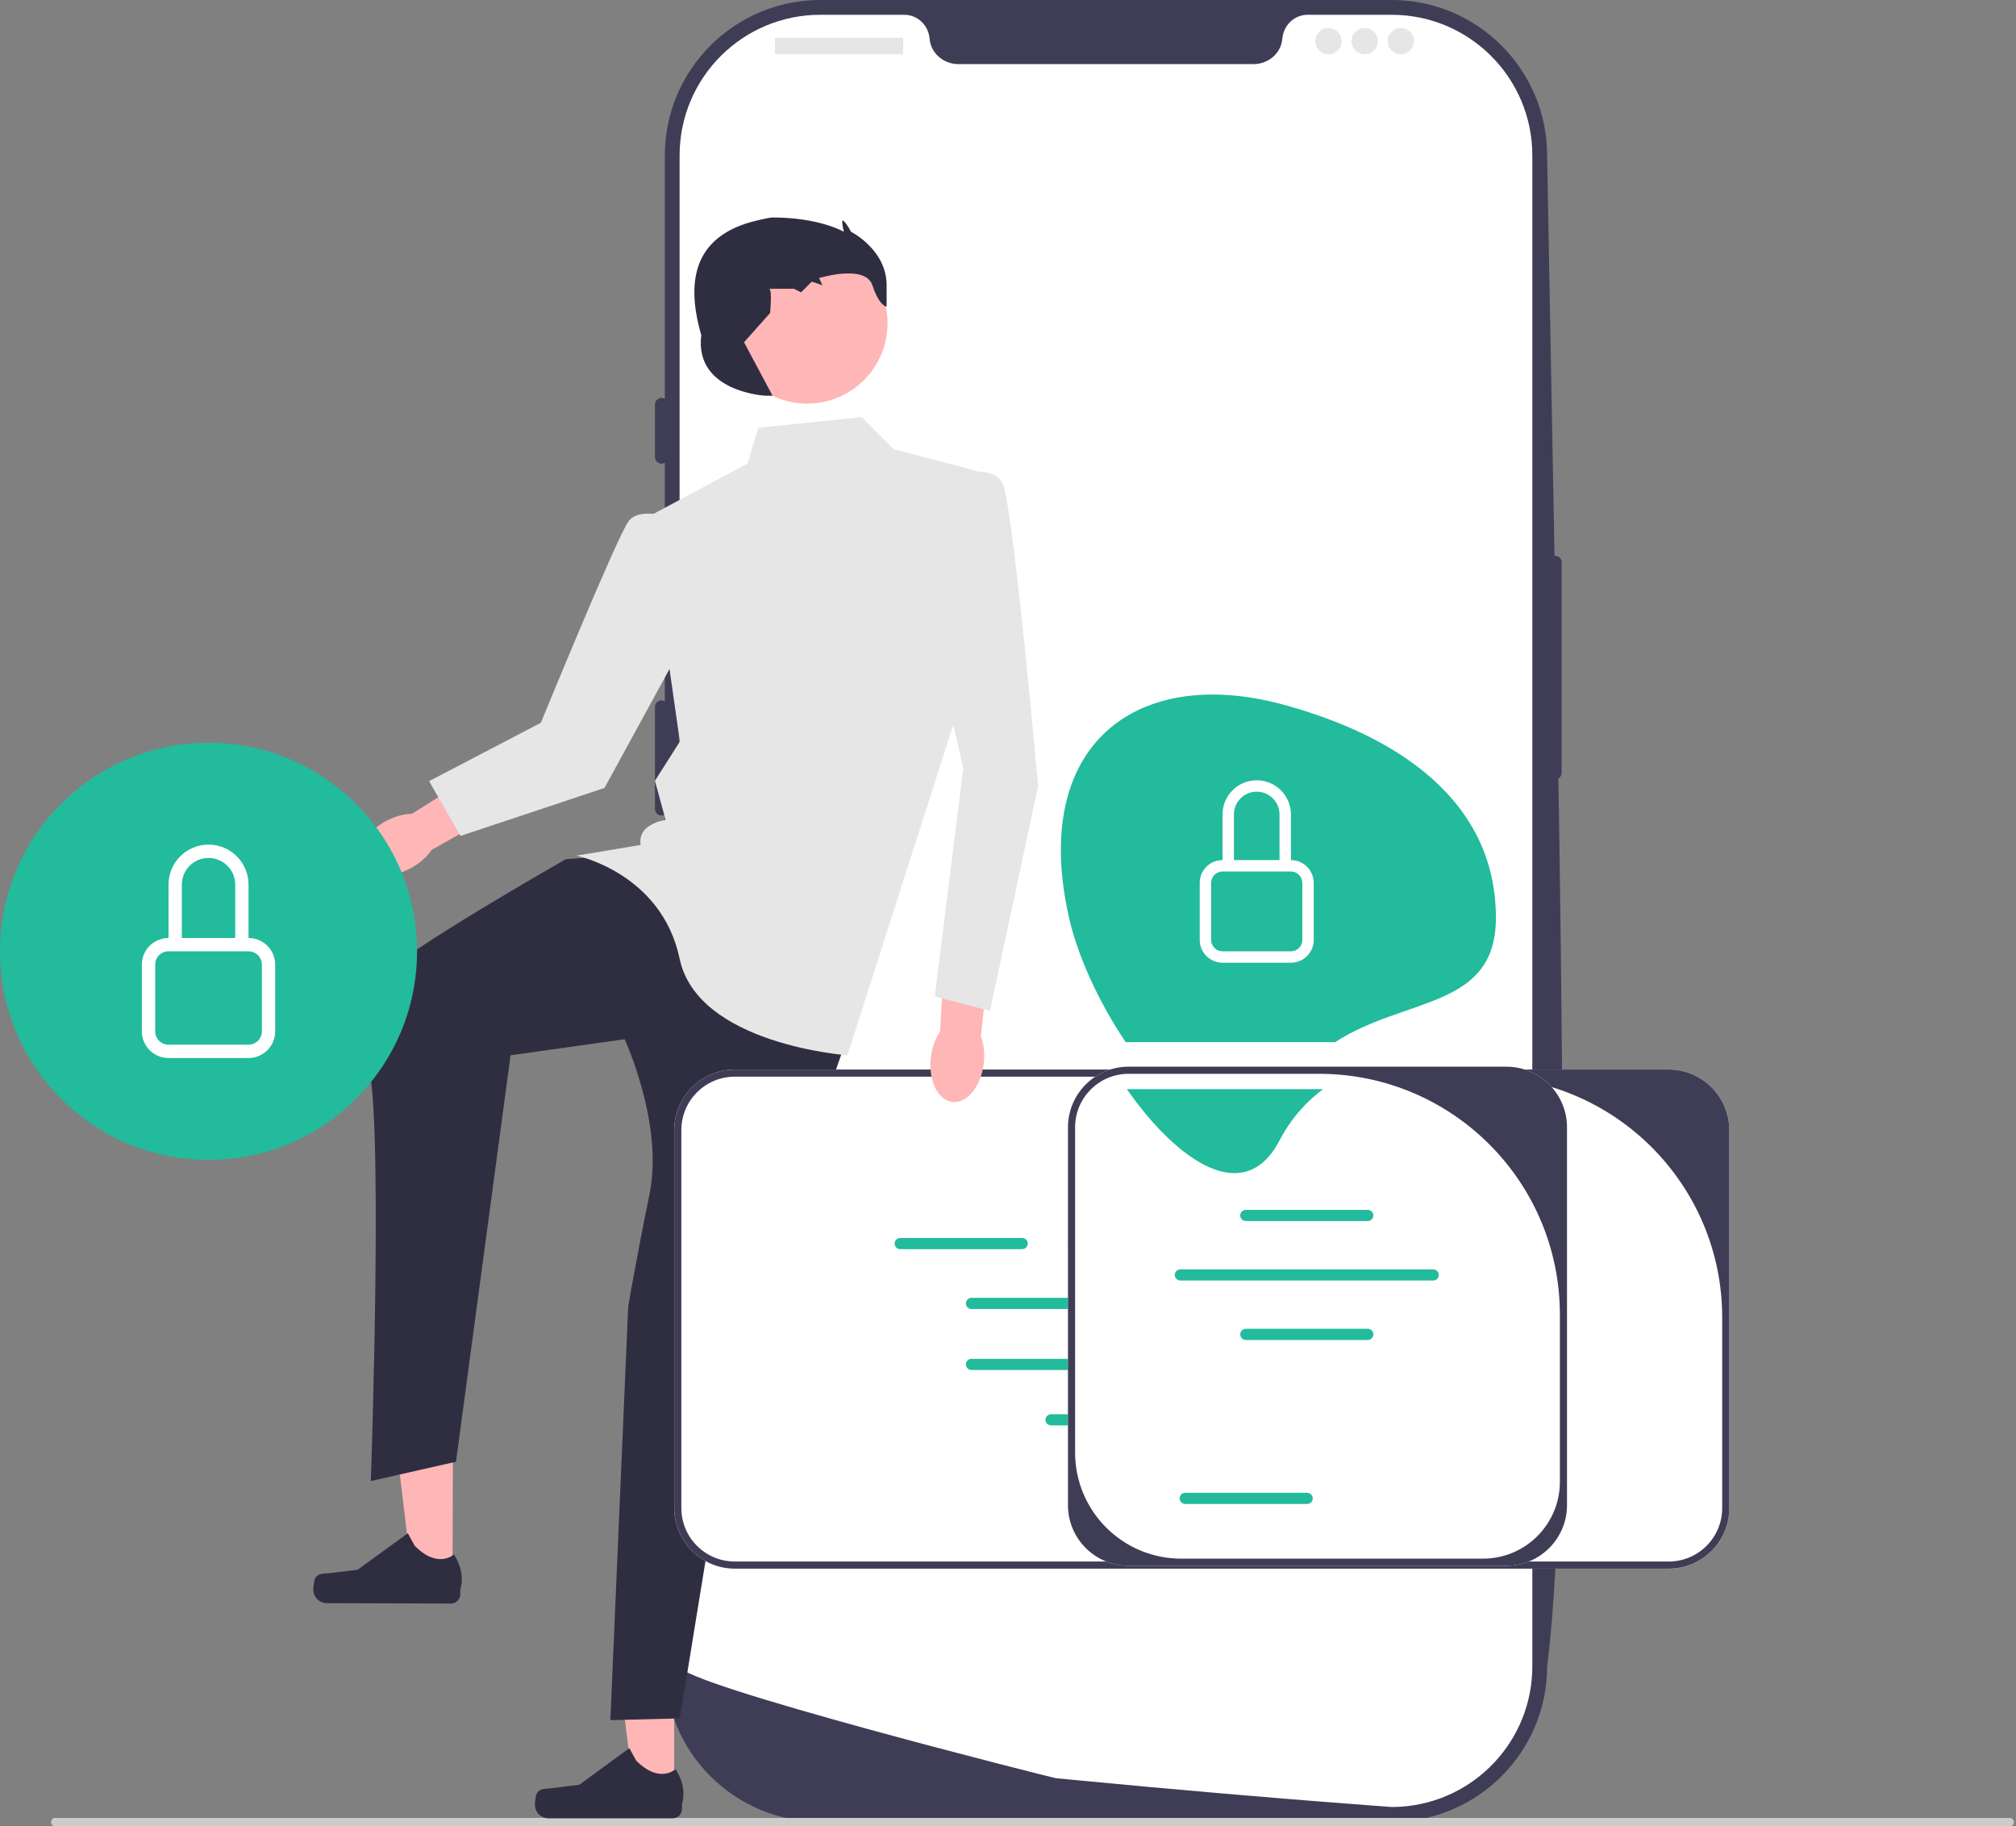 <svg width="276" height="250" viewBox="0 0 276 250" fill="none" xmlns="http://www.w3.org/2000/svg">
<rect x="0" y="0" width="276" height="250" fill="#808080" stroke="none"/>
<g clip-path="url(#clip0_929_19899)">
<path d="M190.528 249.37H112.296C100.562 249.37 91.016 239.824 91.016 228.09V21.28C91.016 9.546 100.562 0 112.296 0H190.528C202.261 0 211.808 9.546 211.808 21.28C213.264 104.329 215.747 197.33 211.808 228.09C211.808 239.824 202.261 249.37 190.528 249.37L190.528 249.37V249.37Z" fill="#3F3D56"/>
<path d="M212.898 76.071C212.402 76.071 211.998 76.475 211.998 76.972V105.78C211.998 106.276 212.402 106.68 212.898 106.68C213.395 106.68 213.798 106.276 213.798 105.78V76.972C213.798 76.475 213.395 76.071 212.898 76.071Z" fill="#3F3D56"/>
<path d="M209.782 21.28V228.086C209.782 238.3 201.833 246.654 191.781 247.302H191.777C191.628 247.311 191.48 247.32 191.327 247.325C191.061 247.338 190.796 247.343 190.526 247.343C190.526 247.343 189.535 247.271 187.726 247.136C185.898 247.001 183.238 246.798 179.921 246.533C178.926 246.456 177.877 246.371 176.77 246.281C174.564 246.1 172.142 245.902 169.545 245.677C168.51 245.592 167.439 245.497 166.345 245.403C160.754 244.921 154.493 244.358 147.89 243.719C146.773 243.616 145.648 243.508 144.514 243.395C144.217 243.364 93.041 230.499 93.041 228.086V21.28C93.041 10.644 101.661 2.024 112.297 2.024H123.794C125.63 2.024 127.107 3.455 127.264 5.287C127.278 5.409 127.291 5.53 127.314 5.652C127.647 7.493 129.335 8.776 131.207 8.776H171.616C173.488 8.776 175.176 7.493 175.509 5.652C175.532 5.53 175.545 5.409 175.559 5.287C175.716 3.455 177.193 2.024 179.029 2.024H190.526C201.162 2.024 209.782 10.644 209.782 21.28H209.782Z" fill="white"/>
<path d="M90.565 54.465C90.069 54.465 89.665 54.869 89.665 55.366V62.568C89.665 63.064 90.069 63.468 90.565 63.468C91.062 63.468 91.466 63.064 91.466 62.568V55.366C91.466 54.869 91.062 54.465 90.565 54.465V54.465Z" fill="#3F3D56"/>
<path d="M90.565 76.071C90.069 76.071 89.665 76.475 89.665 76.972V90.925C89.665 91.422 90.069 91.826 90.565 91.826C91.062 91.826 91.466 91.422 91.466 90.925V76.972C91.466 76.475 91.062 76.071 90.565 76.071V76.071Z" fill="#3F3D56"/>
<path d="M90.565 95.877C90.069 95.877 89.665 96.281 89.665 96.777V110.731C89.665 111.228 90.069 111.631 90.565 111.631C91.062 111.631 91.466 111.228 91.466 110.731V96.777C91.466 96.281 91.062 95.877 90.565 95.877Z" fill="#3F3D56"/>
<path d="M123.498 5.177H106.246C106.162 5.177 106.095 5.244 106.095 5.328V7.276C106.095 7.359 106.162 7.427 106.246 7.427H123.498C123.582 7.427 123.65 7.359 123.65 7.276V5.328C123.65 5.244 123.582 5.177 123.498 5.177Z" fill="#E6E6E6"/>
<path d="M181.875 7.427C182.869 7.427 183.675 6.621 183.675 5.627C183.675 4.632 182.869 3.826 181.875 3.826C180.88 3.826 180.074 4.632 180.074 5.627C180.074 6.621 180.88 7.427 181.875 7.427Z" fill="#E6E6E6"/>
<path d="M186.826 7.427C187.82 7.427 188.626 6.621 188.626 5.627C188.626 4.632 187.82 3.826 186.826 3.826C185.831 3.826 185.025 4.632 185.025 5.627C185.025 6.621 185.831 7.427 186.826 7.427Z" fill="#E6E6E6"/>
<path d="M191.777 7.427C192.771 7.427 193.577 6.621 193.577 5.627C193.577 4.632 192.771 3.826 191.777 3.826C190.783 3.826 189.976 4.632 189.976 5.627C189.976 6.621 190.783 7.427 191.777 7.427Z" fill="#E6E6E6"/>
<path d="M6.985 249.419C6.985 249.741 7.244 250 7.566 250H275.131C275.453 250 275.712 249.741 275.712 249.419C275.712 249.097 275.453 248.838 275.131 248.838H7.566C7.244 248.838 6.985 249.097 6.985 249.419V249.419Z" fill="#CCCCCC"/>
<path d="M92.297 245.605L86.81 245.605L84.2 224.44L92.298 224.441L92.297 245.605Z" fill="#FFB6B6"/>
<path d="M73.498 245.481C73.327 245.768 73.237 246.697 73.237 247.032C73.237 248.06 74.071 248.894 75.1 248.894H92.092C92.794 248.894 93.362 248.325 93.362 247.623V246.916C93.362 246.916 94.203 244.79 92.472 242.169C92.472 242.169 90.321 244.221 87.107 241.007L86.159 239.29L79.299 244.308L75.496 244.776C74.664 244.878 73.926 244.76 73.498 245.481H73.498V245.481H73.498Z" fill="#2F2E41"/>
<path d="M61.953 216.209L56.466 216.191L53.923 195.019L62.021 195.045L61.953 216.209Z" fill="#FFB6B6"/>
<path d="M43.155 216.025C42.983 216.312 42.89 217.24 42.889 217.575C42.885 218.603 43.717 219.44 44.745 219.443L61.737 219.497C62.439 219.499 63.01 218.932 63.012 218.231L63.014 217.523C63.014 217.523 63.861 215.4 62.139 212.773C62.139 212.773 59.982 214.819 56.778 211.594L55.835 209.874L48.959 214.87L45.154 215.326C44.322 215.426 43.585 215.305 43.155 216.025H43.155V216.025Z" fill="#2F2E41"/>
<path d="M84.294 117.12L77.462 117.608C77.462 117.608 54.333 130.758 52.381 133.686C50.429 136.614 47.745 140.762 50.185 145.154C52.625 149.546 50.768 202.725 50.768 202.725L62.428 200.087L69.898 144.448L85.514 142.252C85.514 142.252 90.882 153.833 88.93 163.414C86.978 172.996 86.002 178.852 86.002 178.852L83.562 235.459L93.078 235.215L101.618 182.756L116.258 141.276L97.226 118.828L84.294 117.12Z" fill="#2F2E41"/>
<path d="M52.792 112.412C50.013 113.929 48.543 116.591 49.508 118.359C50.473 120.127 53.508 120.331 56.286 118.815C57.502 118.151 58.468 117.268 59.088 116.336L70.78 109.763L67.579 104.342L56.392 111.397C55.273 111.415 54.008 111.749 52.792 112.412H52.792Z" fill="#FFB6B6"/>
<path d="M117.966 57.096L103.814 58.56L102.35 63.44L88.686 70.76L93.078 101.504L89.662 106.872L91.126 112.24C91.126 112.24 87.222 112.728 87.71 115.656L78.926 117.12C78.926 117.12 90.576 119.498 93.047 131.241C95.518 142.984 116.014 144.448 116.014 144.448L132.118 94.184L133.582 64.416L122.358 61.488L117.966 57.096Z" fill="#E6E6E6"/>
<path d="M92.221 70.987C92.221 70.987 87.638 69.243 86.059 71.343C84.48 73.444 74.048 98.932 74.048 98.932L58.742 106.925L63.046 114.421L82.755 107.859L95.759 84.077L92.221 70.987V70.987Z" fill="#E6E6E6"/>
<path d="M236.752 154.695V206.423C236.752 210.997 233.031 214.719 228.456 214.719H100.601C96.026 214.719 92.305 210.997 92.305 206.423V154.695C92.305 150.12 96.026 146.399 100.601 146.399H228.456C233.031 146.399 236.752 150.12 236.752 154.695Z" fill="white"/>
<path d="M236.752 154.695V206.423C236.752 210.997 233.031 214.719 228.456 214.719H100.601C96.026 214.719 92.305 210.997 92.305 206.423V154.695C92.305 150.12 96.026 146.399 100.601 146.399H228.456C233.031 146.399 236.752 150.12 236.752 154.695ZM228.456 213.743C232.499 213.743 235.776 210.465 235.776 206.423V180.343C235.776 162.135 221.016 147.375 202.808 147.375H100.601C96.558 147.375 93.281 150.652 93.281 154.695V206.423C93.281 210.465 96.558 213.743 100.601 213.743H228.456Z" fill="#3F3D56"/>
<path d="M149.698 177.651H132.999C132.578 177.651 132.235 177.993 132.235 178.414C132.235 178.835 132.578 179.178 132.999 179.178H149.698C150.119 179.178 150.462 178.835 150.462 178.414C150.462 177.993 150.119 177.651 149.698 177.651Z" fill="#22BB9C"/>
<path d="M175.074 177.651H158.375C157.954 177.651 157.611 177.993 157.611 178.414C157.611 178.835 157.954 179.178 158.375 179.178H175.074C175.495 179.178 175.838 178.835 175.838 178.414C175.838 177.993 175.495 177.651 175.074 177.651Z" fill="#22BB9C"/>
<path d="M149.698 185.999H132.999C132.578 185.999 132.235 186.341 132.235 186.762C132.235 187.183 132.578 187.526 132.999 187.526H149.698C150.119 187.526 150.462 187.183 150.462 186.762C150.462 186.341 150.119 185.999 149.698 185.999Z" fill="#22BB9C"/>
<path d="M175.074 185.999H158.375C157.954 185.999 157.611 186.341 157.611 186.762C157.611 187.183 157.954 187.526 158.375 187.526H175.074C175.495 187.526 175.838 187.183 175.838 186.762C175.838 186.341 175.495 185.999 175.074 185.999Z" fill="#22BB9C"/>
<path d="M201.214 186.762C201.214 186.341 200.871 185.999 200.45 185.999H183.751C183.33 185.999 182.987 186.341 182.987 186.762C182.987 187.183 183.33 187.526 183.751 187.526H200.45C200.871 187.526 201.214 187.183 201.214 186.762Z" fill="#22BB9C"/>
<path d="M139.939 170.985C140.36 170.985 140.702 170.643 140.702 170.222C140.702 169.801 140.36 169.458 139.939 169.458H123.239C122.818 169.458 122.476 169.801 122.476 170.222C122.476 170.643 122.818 170.985 123.239 170.985H139.939Z" fill="#22BB9C"/>
<path d="M189.119 170.675H205.819C206.24 170.675 206.582 170.332 206.582 169.911C206.582 169.49 206.24 169.148 205.819 169.148H189.119C188.698 169.148 188.355 169.49 188.355 169.911C188.355 170.332 188.698 170.675 189.119 170.675Z" fill="#22BB9C"/>
<path d="M146.973 170.835H181.595C182.016 170.835 182.359 170.493 182.359 170.072C182.359 169.651 182.016 169.308 181.595 169.308H146.973C146.552 169.308 146.21 169.651 146.21 170.072C146.21 170.493 146.552 170.835 146.973 170.835Z" fill="#22BB9C"/>
<path d="M160.596 193.583H143.896C143.475 193.583 143.133 193.925 143.133 194.346C143.133 194.767 143.475 195.11 143.896 195.11H160.596C161.017 195.11 161.359 194.767 161.359 194.346C161.359 193.925 161.017 193.583 160.596 193.583Z" fill="#22BB9C"/>
<path d="M214.53 154.305V206.032C214.53 210.607 210.808 214.328 206.234 214.328H154.506C149.931 214.328 146.21 210.607 146.21 206.032V154.305C146.21 149.73 149.931 146.009 154.506 146.009H206.234C210.808 146.009 214.53 149.73 214.53 154.305Z" fill="white"/>
<path d="M214.53 154.305V206.032C214.53 210.607 210.808 214.328 206.234 214.328H154.506C149.931 214.328 146.21 210.607 146.21 206.032V154.305C146.21 149.73 149.931 146.009 154.506 146.009H206.234C210.808 146.009 214.53 149.73 214.53 154.305ZM203.025 213.352C208.84 213.352 213.554 208.638 213.554 202.823V179.953C213.554 161.745 198.793 146.985 180.585 146.985H154.506C150.463 146.985 147.186 150.262 147.186 154.305V198.815C147.186 206.844 153.694 213.352 161.723 213.352H203.025V213.352H203.025V213.352Z" fill="#3F3D56"/>
<path d="M187.256 167.135H170.556C170.135 167.135 169.793 166.793 169.793 166.372C169.793 165.951 170.135 165.608 170.556 165.608H187.256C187.677 165.608 188.019 165.951 188.019 166.372C188.019 166.793 187.677 167.135 187.256 167.135V167.135Z" fill="#22BB9C"/>
<path d="M187.256 183.416H170.556C170.135 183.416 169.793 183.074 169.793 182.653C169.793 182.232 170.135 181.889 170.556 181.889H187.256C187.677 181.889 188.019 182.232 188.019 182.653C188.019 183.074 187.677 183.416 187.256 183.416V183.416Z" fill="#22BB9C"/>
<path d="M178.96 205.864H162.261C161.84 205.864 161.497 205.522 161.497 205.101C161.497 204.68 161.84 204.337 162.261 204.337H178.96C179.381 204.337 179.724 204.68 179.724 205.101C179.724 205.522 179.381 205.864 178.96 205.864V205.864Z" fill="#22BB9C"/>
<path d="M196.217 175.281H161.595C161.174 175.281 160.831 174.939 160.831 174.518C160.831 174.097 161.174 173.754 161.595 173.754H196.217C196.638 173.754 196.98 174.097 196.98 174.518C196.98 174.939 196.638 175.281 196.217 175.281V175.281V175.281Z" fill="#22BB9C"/>
<path d="M204.797 125.641C204.797 109.504 191.158 100.627 175.579 96.423C155.605 91.032 140.976 101.94 146.361 125.641C147.581 131.013 150.5 137.286 154.113 142.653H182.785C192.362 136.417 204.797 138.166 204.797 125.641H204.797Z" fill="#22BB9C"/>
<path d="M175.15 156.146C176.781 153.037 178.849 150.793 181.127 149.086H154.272C161.184 158.959 170.35 165.296 175.15 156.146Z" fill="#22BB9C"/>
<path d="M172.051 108.366C173.775 108.366 175.173 109.764 175.173 111.488V117.731H168.929V111.488C168.929 109.764 170.327 108.366 172.051 108.366V108.366ZM176.734 117.731V111.488C176.734 108.902 174.637 106.805 172.051 106.805C169.465 106.805 167.369 108.902 167.369 111.488V117.731C165.645 117.731 164.247 119.129 164.247 120.853V128.657C164.247 130.381 165.645 131.778 167.369 131.778H176.734C178.458 131.778 179.855 130.381 179.855 128.657V120.853C179.855 119.129 178.458 117.731 176.734 117.731H176.734ZM167.369 119.292H176.734C177.596 119.292 178.294 119.991 178.294 120.853V128.657C178.294 129.519 177.596 130.217 176.734 130.217H167.369C166.507 130.217 165.808 129.519 165.808 128.657V120.853C165.808 119.991 166.507 119.292 167.369 119.292V119.292Z" fill="white"/>
<path d="M127.441 144.713C127.065 147.856 128.381 150.597 130.381 150.837C132.381 151.076 134.307 148.723 134.684 145.58C134.848 144.204 134.689 142.906 134.289 141.86L135.717 128.523L129.444 127.986L128.703 141.191C128.068 142.113 127.606 143.337 127.441 144.713V144.713Z" fill="#FFB6B6"/>
<path d="M28.548 158.765C44.315 158.765 57.096 145.984 57.096 130.217C57.096 114.451 44.315 101.67 28.548 101.67C12.781 101.67 0 114.451 0 130.217C0 145.984 12.781 158.765 28.548 158.765Z" fill="#22BB9C"/>
<path d="M28.548 117.437C30.564 117.437 32.199 119.072 32.199 121.089V128.392H24.896V121.089C24.896 119.072 26.531 117.437 28.548 117.437V117.437ZM34.025 128.392V121.089C34.025 118.064 31.573 115.612 28.548 115.612C25.523 115.612 23.07 118.064 23.07 121.089V128.392C21.054 128.392 19.419 130.027 19.419 132.043V141.172C19.419 143.189 21.054 144.823 23.07 144.823H34.025C36.041 144.823 37.676 143.189 37.676 141.172V132.043C37.676 130.027 36.041 128.392 34.025 128.392H34.025V128.392ZM23.07 130.217H34.025C35.033 130.217 35.851 131.035 35.851 132.043V141.172C35.851 142.18 35.033 142.998 34.025 142.998H23.07C22.062 142.998 21.245 142.18 21.245 141.172V132.043C21.245 131.035 22.062 130.217 23.07 130.217V130.217Z" fill="white"/>
<path d="M128.946 65.148C128.946 65.148 135.778 63.196 137.242 66.124C138.706 69.052 142.122 107.604 142.122 107.604L135.534 138.376L127.97 136.396L131.874 105.164L126.506 81.74L128.946 65.148Z" fill="#E6E6E6"/>
<path d="M110.508 55.244C116.584 55.244 121.51 50.319 121.51 44.243C121.51 38.167 116.584 33.241 110.508 33.241C104.432 33.241 99.507 38.167 99.507 44.243C99.507 50.319 104.432 55.244 110.508 55.244Z" fill="#FFB6B6"/>
<path d="M104.79 54.168C104.79 54.168 95.03 53.68 96.006 45.872C93.591 37.557 95.729 32.159 103.326 30.256C103.326 30.256 105.278 29.768 105.766 29.768C112.185 29.768 115.526 31.72 115.526 31.72C115.526 31.72 115.038 29.787 115.526 30.265C116.014 30.744 116.502 31.72 116.502 31.72C116.502 31.72 121.382 34.16 121.382 39.04C121.382 43.92 121.382 41.968 121.382 41.968C121.382 41.968 120.406 41.968 119.43 39.04C118.454 36.112 112.135 38.064 112.135 38.064L112.598 39.04L111.134 38.552L109.67 40.016L108.694 39.528C108.694 39.528 104.79 39.528 105.278 39.528C105.766 39.528 105.426 42.844 105.426 42.844L101.862 46.848L105.766 54.168H104.79Z" fill="#2F2E41"/>
</g>
<defs>
<clipPath id="clip0_929_19899">
<rect width="275.712" height="250" fill="white"/>
</clipPath>
</defs>
</svg>
